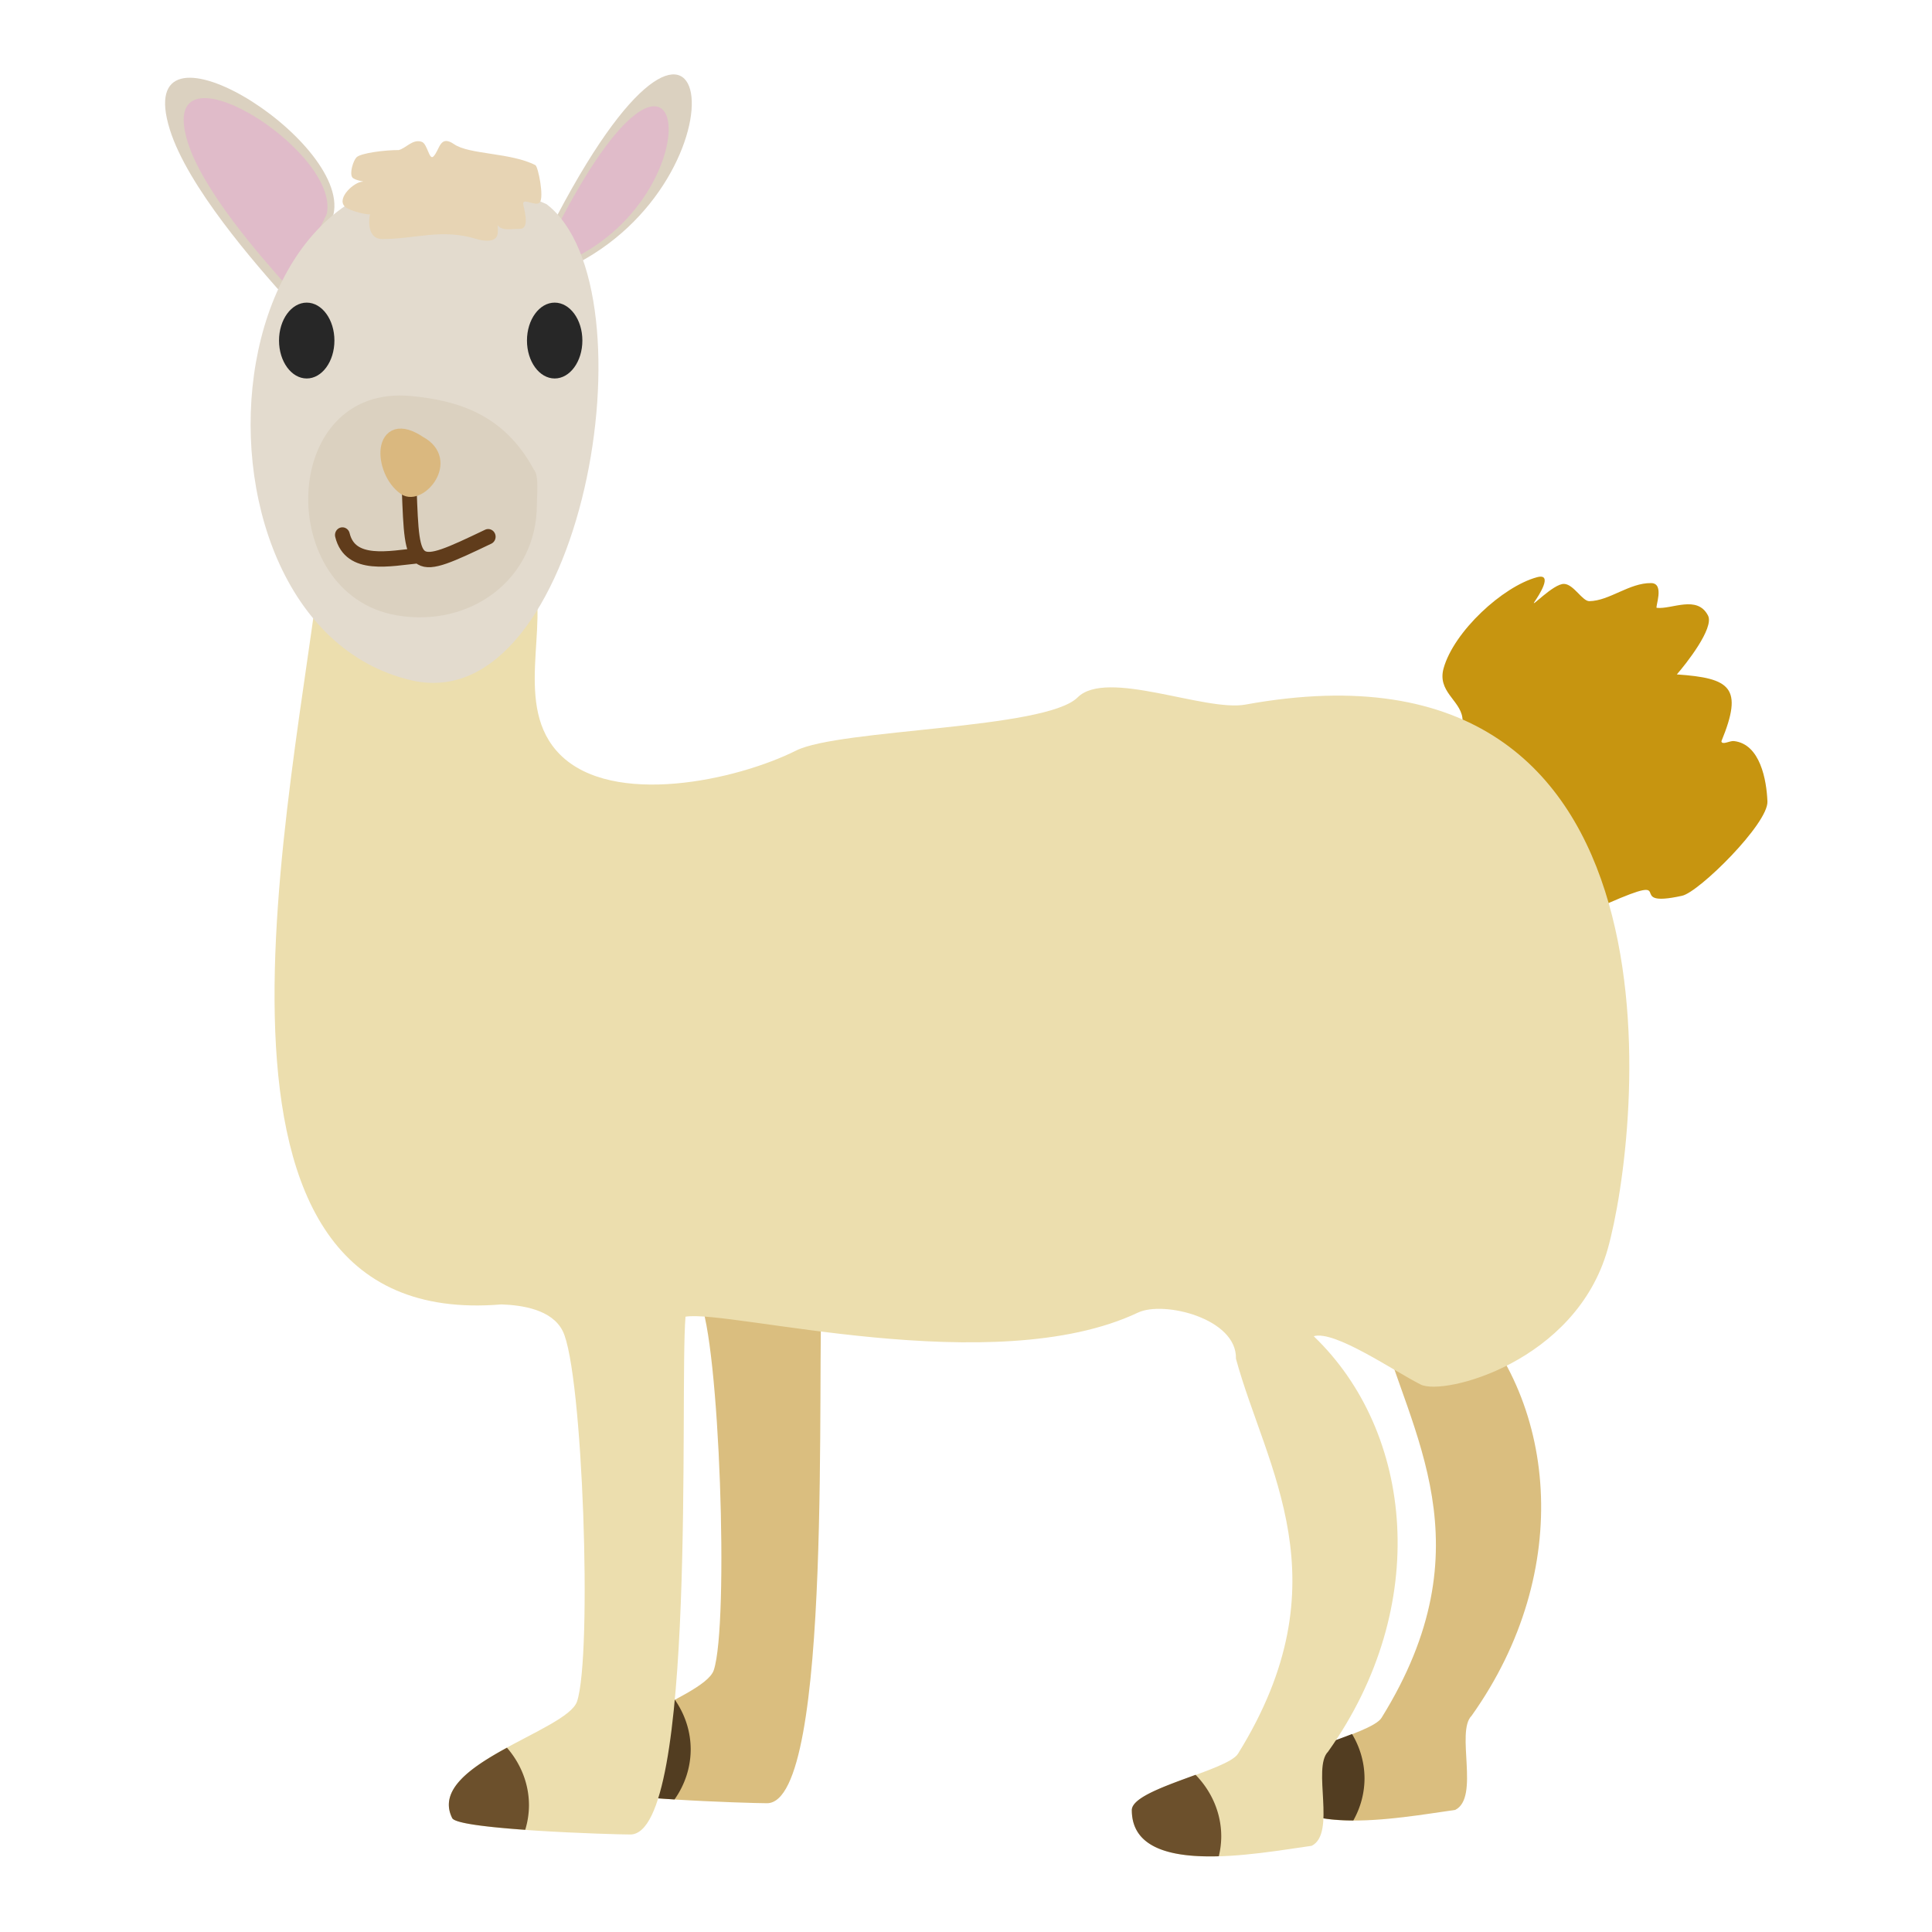<svg xmlns="http://www.w3.org/2000/svg" viewBox="0 0 128 128"><path fill="#c79510" d="M111.095 44.681c.573-.655 2.496-3.068 2.065-3.9-.716-1.382-2.394-.399-3.396-.51-.126-.014.551-1.629-.372-1.64-1.452-.018-2.754 1.174-4.091 1.198-.466.008-1.033-1.11-1.667-1.144-.723-.039-2.373 1.77-1.942 1.143.213-.31 1.265-1.89.133-1.584-2.272.616-5.498 3.595-6.181 6.027-.43 1.527 1.065 2.107 1.239 3.255.198 1.31-.392 3.157.25 4.397.5.964 3.217 1.399 3.469 2.09.235.643 4.612 6.41 5.942 5.828 4.895-2.138.87.396 4.903-.495 1.121-.247 5.71-4.781 5.65-6.246-.056-1.397-.469-3.808-2.223-4.003-.272-.03-.785.291-.827.015 1.47-3.573.603-4.185-2.952-4.43z"/><path fill="#dabe7f" stroke-linecap="round" stroke-linejoin="round" d="M42.271 84.349c1.385.045 3.357.34 4.068 1.763 1.336 2.672 1.971 21.476.95 24.542-.659 1.974-10.04 4.194-8.272 7.729.387.774 10.63 1.085 11.797 1.085 4.451 0 3.254-29.428 3.66-34.306"/><path fill="#523d21" d="M44.707 112.607c-2.868 1.54-6.91 3.333-5.69 5.776.196.39 2.893.661 5.673.835a6.712 6.136 0 001.07-3.314 6.712 6.136 0 00-1.053-3.297z"/><path style="font-variant-east_asian:normal" fill="#dabe7f" stroke-linecap="round" stroke-linejoin="round" d="M96.546 86.15c6.618 6.345 7.806 17.89.95 27.525-1.067 1.067.559 5.415-1.085 6.237-3.666.51-11.917 2.129-11.917-2.366 0-1.401 6.335-2.608 7.036-3.735 7.105-11.444 1.85-18.888-.136-26.17"/><path fill="#523d21" d="M89.577 114.884c-2.1.822-5.084 1.694-5.084 2.663 0 2.418 2.393 3.058 5.17 3.062a6.712 6.136 0 00.74-2.787 6.712 6.136 0 00-.826-2.938z"/><path fill="#ecdeae" stroke-linecap="round" stroke-linejoin="round" d="M35.264 38.148c1.19 3.292-1.322 8.68 1.846 11.849 3.487 3.487 11.675 1.709 15.636-.271 2.882-1.441 16.526-1.397 18.648-3.52 1.92-1.92 8.434.964 11.119.475 30.08-5.485 26.115 28.596 24 36.079-2.116 7.483-10.864 9.732-12.383 8.972-1.753-.877-5.71-3.621-7.092-3.204 6.617 6.345 7.805 17.89.95 27.525-1.068 1.067.558 5.416-1.086 6.237-3.666.51-11.917 2.129-11.917-2.366 0-1.401 6.336-2.608 7.036-3.735 7.105-11.444 1.85-18.888-.136-26.17.078-2.667-4.783-3.865-6.491-3.056-9.538 4.518-27.044-.217-29.977.271-.406 4.878.791 34.306-3.66 34.306-1.167 0-11.41-.311-11.797-1.085-1.768-3.535 7.613-5.755 8.271-7.73 1.022-3.065.387-21.87-.95-24.541-.71-1.423-2.682-1.718-4.067-1.763-22.245 1.849-13.742-33.428-11.87-49.986"/><path fill="#6c502c" d="M33.587 115.789c-2.374 1.295-4.566 2.789-3.627 4.666.175.35 2.382.6 4.838.775a6.712 6.136 0 00.248-1.623 6.712 6.136 0 00-1.46-3.818zm45.623 1.797c-1.98.727-4.224 1.495-4.224 2.338 0 2.59 2.74 3.146 5.763 3.058a6.712 6.136 0 00.162-1.326 6.712 6.136 0 00-1.7-4.07z"/><g stroke-width="1.514" transform="matrix(.649 0 0 .672 2.182 -9.203)"><path fill="#dbd1c0" d="M52.72 36.425c17.062-32.392 20.832-4.945 1.961 3.657"/><path fill="#e0bbc9" d="M53.362 36.386c13.536-25.699 16.527-3.923 1.556 2.901"/><path fill="#dbd1c0" d="M30.684 34.82c1.71-7.437-20.748-20.843-16.707-8.347 1.803 5.577 8.567 13.1 12.268 17.058"/><path fill="#e0bbc9" d="M29.99 34.8c1.454-6.316-17.62-17.7-14.188-7.088 1.532 4.736 7.276 11.125 10.42 14.486"/><path fill="#e3dbce" d="M52.434 33.826C17.662 18.656 12.69 74.924 38.628 80.767c17.459 3.933 25.04-38.658 13.806-46.94z"/><ellipse cx="27.949" cy="47.27" fill="#272727" stroke-width="21.191" paint-order="stroke fill markers" rx="2.828" ry="3.739"/><ellipse cx="53.261" cy="47.27" fill="#272727" stroke-width="21.191" paint-order="stroke fill markers" rx="2.828" ry="3.739"/><path fill="#dbd1c0" d="M38.606 52.739c-13.51-1.233-13.973 19.544-1.473 21.622 7.547 1.254 14.31-3.586 14.31-10.916 0-.845.245-2.905-.315-3.464-3.018-5.425-7.742-6.806-12.522-7.242z"/><path fill="none" stroke="#603c1b" stroke-linecap="round" stroke-linejoin="round" d="M38.412 61.923c.318 8.165.289 8.275 8.063 4.687m-7.08 1.863c-2.955.279-6.998 1.183-7.802-2.032"/><path fill="#e7d4b4" d="M37.342 28.49c-1.365-.011-3.885.29-4.315.72-.32.32-.724 1.526-.431 1.965.21.316 1.434.432 1.054.432-.821 0-2.675 1.591-1.821 2.444.489.49 2.973 1.008 2.636.672-.081-.082-.621 2.54 1.199 2.54 3.463 0 6.027-1.069 9.636 0 .53.158 1.844.412 2.109-.383.183-.548-.144-2.303-.144-1.726 0 1.47 1.282 1.103 2.445 1.103 1.123 0 .336-2.173.336-2.493 0-.56 1.281.3 1.678-.096.488-.488-.15-3.55-.432-3.691-2.486-1.244-6.752-1.034-8.293-2.062-1.476-.984-1.454.543-2.11 1.199-.441.441-.606-1.241-1.198-1.438-.918-.306-1.602.628-2.35.815z"/><path fill="#dab87f" stroke="#dab87f" d="M39.477 57.447c-4.11-2.68-3.98 2.648-1.499 4.318 1.455.98 4.716-2.63 1.499-4.318z"/></g></svg>